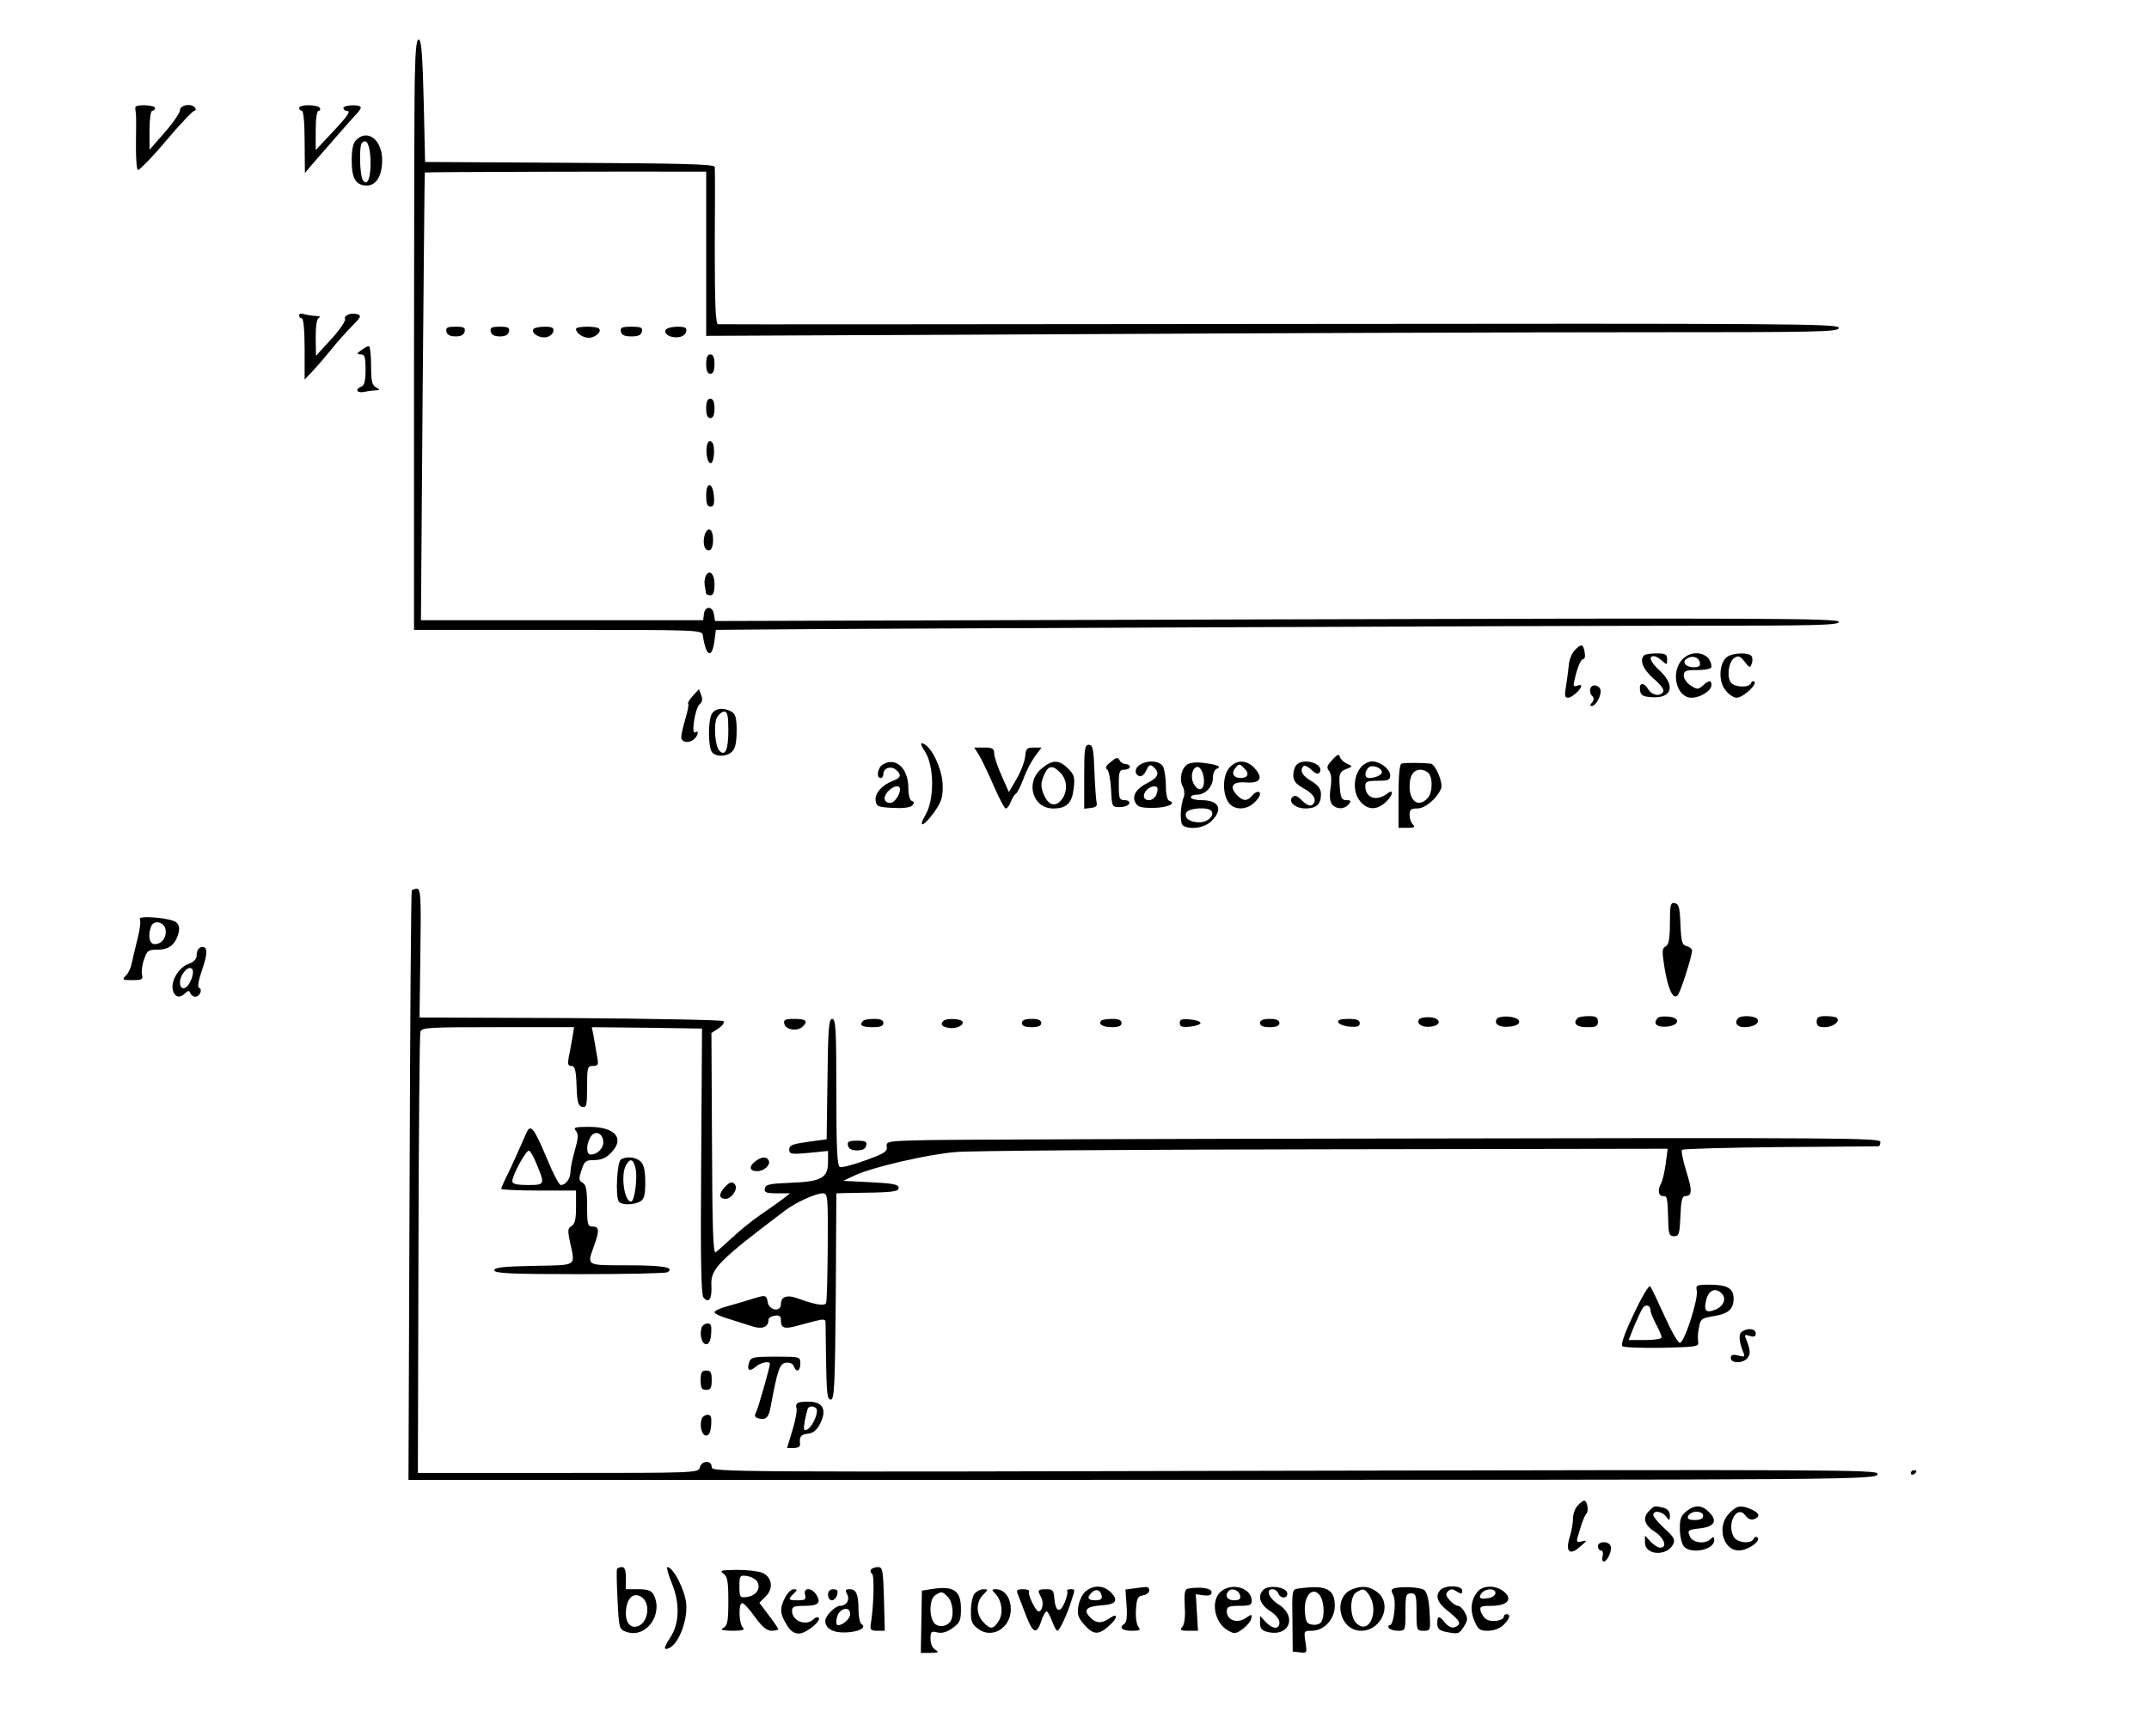 <?xml version="1.0" standalone="no"?>
<!DOCTYPE svg PUBLIC "-//W3C//DTD SVG 20010904//EN"
 "http://www.w3.org/TR/2001/REC-SVG-20010904/DTD/svg10.dtd">
<svg version="1.0" xmlns="http://www.w3.org/2000/svg"
 width="776pt" height="627pt" viewBox="0 0 776 627"
 preserveAspectRatio="xMidYMid meet">

<g transform="translate(0,627) scale(0.1,-0.1)"
fill="#000000" stroke="none">
<path d="M1498 5993 c-2 -76 -3 -556 -3 -1068 l0 -930 520 0 c512 0 520 0 523
-20 11 -77 33 -87 42 -19 l5 39 115 1 c242 3 2910 14 3413 14 452 0 527 2 527
14 0 13 -268 14 -2029 9 l-2029 -6 -4 24 c-4 30 -32 32 -36 2 l-3 -23 -510 0
-509 0 6 808 c4 444 7 808 8 809 2 2 757 4 979 3 l37 0 0 -297 0 -296 1328 6
c730 4 1650 7 2045 7 650 0 717 1 717 16 0 15 -175 16 -2017 14 -1110 -1
-2023 -2 -2030 -1 -9 1 -12 67 -12 279 1 152 1 283 0 289 -1 10 -116 13 -523
15 l-523 3 -5 219 c-4 157 -8 220 -17 223 -9 3 -13 -32 -15 -134z"/>
<path d="M489 5883 c-1 -5 0 -12 1 -18 2 -5 2 -54 1 -107 -1 -53 2 -99 7 -102
4 -2 50 44 101 105 51 60 97 109 103 109 5 0 6 5 3 10 -11 18 -55 12 -55 -8 0
-9 -25 -46 -55 -80 l-55 -63 0 70 c0 41 4 71 10 71 6 0 10 5 10 10 0 11 -69
14 -71 3z"/>
<path d="M1080 5880 c0 -5 5 -10 10 -10 6 0 10 -44 10 -112 l1 -113 25 30 c79
91 141 162 160 182 12 12 19 24 16 27 -9 10 -62 6 -62 -4 0 -5 5 -10 10 -10
19 0 9 -15 -50 -78 l-60 -64 0 71 c0 43 4 71 11 71 5 0 7 5 4 10 -3 6 -22 10
-41 10 -19 0 -34 -4 -34 -10z"/>
<path d="M1286 5764 c-11 -10 -16 -34 -16 -74 0 -65 15 -90 55 -90 34 0 55 36
55 92 0 73 -53 114 -94 72z m52 -70 c2 -65 -11 -100 -28 -74 -11 17 -14 123
-3 134 17 17 28 -5 31 -60z"/>
<path d="M1080 5131 c0 -6 5 -11 10 -11 6 0 10 -44 10 -111 l0 -110 31 33 c17
18 47 53 67 78 20 25 53 62 73 82 32 32 35 38 20 43 -24 7 -51 -4 -45 -18 2
-7 -20 -39 -50 -72 l-55 -60 -1 67 c0 44 4 68 13 71 6 3 0 6 -15 6 -14 1 -33
4 -42 7 -9 3 -16 1 -16 -5z"/>
<path d="M1612 5073 c2 -12 13 -18 33 -18 20 0 31 6 33 18 3 14 -4 17 -33 17
-29 0 -36 -3 -33 -17z"/>
<path d="M1772 5073 c2 -12 13 -18 33 -18 20 0 31 6 33 18 3 14 -4 17 -33 17
-29 0 -36 -3 -33 -17z"/>
<path d="M1926 5081 c-9 -14 21 -33 46 -29 12 2 24 11 26 21 3 13 -4 17 -32
17 -19 0 -37 -4 -40 -9z"/>
<path d="M2080 5082 c0 -15 24 -32 46 -32 23 0 48 22 37 33 -9 10 -83 9 -83
-1z"/>
<path d="M2242 5073 c2 -13 13 -18 38 -18 25 0 36 5 38 18 3 14 -4 17 -38 17
-34 0 -41 -3 -38 -17z"/>
<path d="M2404 5079 c-9 -15 16 -30 46 -27 14 2 26 10 28 21 3 13 -4 17 -32
17 -19 0 -38 -5 -42 -11z"/>
<path d="M1304 5005 c-17 -13 -17 -14 -1 -15 14 0 17 -9 17 -55 0 -40 -4 -57
-15 -61 -23 -9 -18 -24 8 -20 12 3 31 5 42 6 18 1 19 1 3 11 -15 8 -18 24 -18
79 0 39 -4 70 -8 70 -5 0 -17 -7 -28 -15z"/>
<path d="M2550 4955 c0 -24 5 -35 15 -35 10 0 15 11 15 35 0 24 -5 35 -15 35
-10 0 -15 -11 -15 -35z"/>
<path d="M2550 4795 c0 -24 5 -35 15 -35 10 0 15 11 15 35 0 24 -5 35 -15 35
-10 0 -15 -11 -15 -35z"/>
<path d="M2555 4668 c-9 -22 -2 -68 10 -71 14 -3 19 63 6 76 -7 7 -12 5 -16
-5z"/>
<path d="M2550 4481 c0 -30 4 -41 16 -41 11 0 14 9 12 37 -4 52 -28 56 -28 4z"/>
<path d="M2544 4336 c-8 -32 2 -59 19 -53 16 5 16 69 0 74 -7 3 -15 -7 -19
-21z"/>
<path d="M2547 4186 c-3 -8 -4 -22 -2 -32 2 -11 4 -22 4 -26 1 -5 8 -8 16 -8
11 0 15 11 15 40 0 40 -21 57 -33 26z"/>
<path d="M5685 3920 c-10 -11 -19 -35 -20 -52 -2 -18 -6 -52 -10 -75 -6 -35
-5 -43 7 -43 14 0 48 30 48 43 0 3 -7 4 -16 0 -12 -4 -14 0 -8 23 11 48 23 74
32 74 5 0 7 11 4 25 -5 30 -13 31 -37 5z"/>
<path d="M5937 3903 c-18 -17 -4 -51 34 -84 25 -21 39 -40 35 -47 -11 -19 -40
-14 -54 8 -16 27 -34 25 -30 -2 2 -19 10 -24 41 -26 73 -6 89 40 32 94 -36 33
-44 54 -23 54 6 0 20 -7 30 -17 17 -15 18 -15 18 5 0 19 -6 22 -38 22 -21 0
-42 -3 -45 -7z"/>
<path d="M6071 3884 c-39 -49 -15 -134 37 -134 32 0 72 25 72 46 0 18 -9 18
-31 -2 -17 -15 -20 -15 -44 0 -14 9 -25 25 -25 36 0 17 7 20 50 20 29 0 50 5
50 11 0 53 -73 68 -109 23z m67 -7 c3 -12 -3 -17 -22 -17 -29 0 -44 19 -25 31
20 13 43 6 47 -14z"/>
<path d="M6236 3897 c-28 -21 -32 -87 -6 -119 12 -16 30 -28 41 -28 23 0 75
48 64 58 -4 4 -10 1 -12 -5 -6 -18 -58 -16 -72 1 -17 21 -9 77 12 90 15 9 21
6 37 -14 16 -22 20 -23 25 -8 4 9 4 22 0 28 -9 14 -68 13 -89 -3z"/>
<path d="M5743 3784 c-3 -8 -1 -20 5 -26 8 -8 9 -15 1 -25 -8 -9 -8 -13 -1
-13 13 0 32 32 32 53 0 21 -30 30 -37 11z"/>
<path d="M2502 3757 c-12 -13 -20 -26 -17 -29 3 -2 -2 -27 -10 -54 -8 -27 -15
-57 -15 -66 0 -21 30 -24 48 -6 14 14 16 32 2 23 -15 -10 0 88 16 101 10 8 12
19 6 33 l-8 22 -22 -24z"/>
<path d="M2570 3691 c-14 -27 -13 -124 2 -139 17 -17 54 -15 72 4 11 10 16 34
16 74 0 48 -4 61 -19 70 -30 16 -59 12 -71 -9z m60 -60 c0 -68 -11 -94 -32
-73 -16 16 -22 96 -9 121 7 11 18 21 26 21 12 0 15 -15 15 -69z"/>
<path d="M3341 3554 c33 -53 33 -173 1 -227 -30 -52 -5 -42 33 12 25 36 30 52
29 96 -2 58 -39 137 -70 149 -12 5 -11 -2 7 -30z"/>
<path d="M3915 3465 l0 -116 25 3 c17 2 23 8 20 18 -2 8 -6 59 -8 113 -3 83
-6 97 -20 97 -15 0 -17 -14 -17 -115z"/>
<path d="M3538 3538 c10 -18 34 -68 52 -110 19 -43 37 -78 42 -78 5 0 13 11
18 24 5 13 13 27 19 30 5 3 17 28 27 54 9 26 28 62 41 80 l24 32 -28 0 c-25 0
-29 -4 -31 -32 -2 -18 -15 -54 -31 -81 l-28 -48 -26 59 c-15 33 -27 69 -27 81
0 17 -6 21 -36 21 l-36 0 20 -32z"/>
<path d="M4811 3526 c-19 -21 -22 -28 -12 -40 8 -10 10 -30 6 -60 -5 -31 -3
-51 5 -61 16 -19 44 -19 60 0 10 12 9 15 -8 15 -17 0 -21 8 -24 46 -4 51 -1
57 27 68 20 8 20 8 -2 18 -12 6 -23 17 -25 25 -2 11 -9 8 -27 -11z"/>
<path d="M4011 3518 c-17 -13 -21 -22 -14 -26 7 -4 13 -37 15 -72 3 -64 3 -65
32 -65 16 0 31 6 34 13 2 7 -5 12 -17 12 -19 0 -21 6 -21 55 0 48 2 55 20 55
11 0 20 5 20 10 0 6 -7 10 -15 10 -7 0 -18 6 -22 14 -7 12 -12 11 -32 -6z"/>
<path d="M3188 3509 c-19 -11 -25 -49 -8 -49 6 0 10 7 10 15 0 21 27 30 45 15
21 -18 19 -29 -10 -40 -40 -15 -67 -45 -63 -72 3 -21 9 -23 62 -26 36 -2 63 1
70 9 8 8 8 13 -1 16 -8 3 -13 22 -13 47 0 71 -45 113 -92 85z m62 -90 c0 -20
-21 -49 -35 -49 -23 0 -28 20 -9 41 19 21 44 26 44 8z"/>
<path d="M3761 3494 c-60 -50 -32 -144 42 -144 49 0 68 19 74 72 5 40 2 50
-20 72 -33 33 -57 33 -96 0z m69 -16 c25 -27 26 -69 2 -98 -21 -25 -45 -19
-61 16 -14 31 -14 47 1 79 14 31 31 32 58 3z"/>
<path d="M4118 3509 c-21 -12 -23 -35 -4 -42 8 -3 18 5 25 20 9 21 14 23 26
13 24 -20 17 -39 -18 -56 -43 -21 -61 -48 -47 -73 8 -16 21 -19 65 -19 51 1
85 16 57 26 -7 2 -12 24 -12 53 0 28 -5 59 -10 70 -12 21 -53 25 -82 8z m62
-88 c0 -23 -14 -41 -31 -41 -21 0 -25 20 -7 38 14 14 38 16 38 3z"/>
<path d="M4289 3510 c-23 -13 -32 -56 -18 -81 6 -11 7 -28 4 -37 -14 -33 -15
-96 -3 -104 27 -16 79 -8 103 17 43 42 27 75 -37 75 -21 0 -38 5 -38 10 0 6
11 10 23 10 30 0 57 29 57 62 0 15 6 28 13 31 20 7 5 15 -43 21 -25 4 -52 2
-61 -4z m56 -40 c11 -48 -14 -69 -35 -30 -13 25 -4 60 15 60 7 0 16 -13 20
-30z m30 -130 c11 -17 -15 -40 -44 -40 -35 0 -55 15 -48 34 7 18 82 23 92 6z"/>
<path d="M4440 3498 c-25 -27 -27 -93 -4 -126 19 -28 63 -29 92 -2 23 21 29
40 13 40 -5 0 -14 -7 -21 -15 -17 -20 -33 -19 -55 5 -27 30 -14 48 35 44 51
-4 63 16 30 52 -29 30 -63 31 -90 2z m54 -4 c19 -18 12 -34 -14 -34 -25 0 -35
17 -20 35 15 18 15 18 34 -1z"/>
<path d="M4682 3508 c-7 -7 -12 -24 -12 -38 0 -20 9 -31 35 -46 35 -19 50 -39
39 -55 -8 -14 -22 -11 -45 12 -15 15 -24 18 -32 10 -17 -17 11 -41 47 -41 39
0 56 15 56 51 0 20 -9 32 -35 48 -33 19 -43 39 -28 54 3 4 17 -2 29 -14 15
-14 24 -17 29 -9 19 30 -56 55 -83 28z"/>
<path d="M4916 3501 c-29 -32 -32 -91 -6 -123 27 -35 63 -36 97 -2 25 25 26
46 1 27 -38 -29 -78 -15 -78 28 0 16 7 19 45 19 38 0 45 3 45 19 0 23 -36 51
-66 51 -11 0 -29 -9 -38 -19z m74 -20 c0 -10 -24 -21 -46 -21 -17 0 -18 22 -2
38 12 12 48 -1 48 -17z"/>
<path d="M5061 3512 c-7 -2 -11 -41 -11 -118 l0 -114 32 0 c25 0 29 3 20 12
-7 7 -12 22 -12 35 0 19 5 23 28 23 29 0 73 38 86 73 7 21 -20 86 -38 89 -26
3 -94 4 -105 0z m97 -34 c17 -17 15 -74 -4 -92 -32 -33 -64 -11 -64 44 0 39
14 60 40 60 9 0 21 -5 28 -12z"/>
<path d="M1487 3053 c-3 -5 -6 -485 -8 -1068 l-4 -1060 2375 0 c2901 0 2930 0
2930 22 0 15 -174 15 -2105 11 -2050 -5 -2105 -5 -2105 13 0 26 -36 25 -43 -1
-5 -20 -14 -20 -512 -20 l-506 0 2 788 c1 433 4 795 7 805 4 16 26 17 279 17
l276 0 -6 -37 c-4 -21 -9 -53 -13 -70 -5 -26 -3 -33 9 -33 13 0 17 -14 19 -72
2 -60 6 -73 21 -76 15 -3 17 6 17 72 0 71 1 76 21 76 19 0 21 4 15 35 -3 19
-9 51 -12 70 l-7 35 199 -2 199 -3 -3 -478 c-3 -358 0 -482 8 -493 20 -23 31
-6 29 42 -4 61 23 88 266 272 38 29 111 62 136 62 18 0 19 -9 18 -192 -1 -106
-3 -197 -6 -204 -4 -12 -39 -7 -101 16 -40 15 -62 7 -62 -20 0 -31 -44 -23
-48 8 -4 26 -8 26 -64 8 -24 -7 -62 -19 -85 -25 -24 -6 -43 -16 -43 -21 0 -4
24 -16 53 -24 28 -9 67 -21 85 -27 35 -11 57 -2 57 24 0 7 10 13 23 15 16 3
22 -2 22 -17 0 -27 11 -32 53 -21 21 6 53 14 72 19 25 7 35 6 36 -2 0 -7 1
-73 2 -147 2 -113 4 -135 17 -135 13 0 15 49 18 373 l2 372 38 1 c168 2 187 4
187 19 0 12 -20 16 -100 20 l-100 5 40 19 c63 30 261 76 365 85 52 5 652 9
1334 10 l1238 2 -7 -53 c-4 -29 -11 -61 -16 -70 -14 -25 -11 -48 6 -48 16 0
16 -2 19 -90 1 -48 4 -55 21 -55 18 0 20 8 23 73 2 54 6 72 17 72 26 0 26 20
4 90 -12 39 -19 73 -15 77 4 4 163 8 354 10 191 1 350 3 355 3 4 0 7 7 7 16 0
14 -155 15 -1652 12 -909 -1 -1717 -4 -1796 -6 -137 -3 -143 -4 -140 -24 3
-17 -10 -25 -77 -49 -44 -16 -86 -27 -92 -24 -10 3 -13 66 -13 270 0 227 -2
265 -15 265 -12 0 -15 -33 -17 -217 l-3 -218 -67 -9 c-56 -8 -68 -12 -68 -28
0 -16 6 -18 70 -12 l70 7 0 -40 c0 -58 -25 -71 -136 -75 -75 -3 -89 -6 -92
-20 -3 -15 4 -18 44 -18 l47 0 -24 -19 c-13 -10 -50 -36 -82 -58 -32 -22 -79
-60 -105 -85 -26 -24 -52 -47 -58 -51 -9 -5 -12 96 -13 393 l-2 399 26 17 c15
10 22 21 17 26 -4 4 -253 9 -553 11 l-544 2 3 233 c3 200 1 232 -12 232 -8 0
-17 -3 -19 -7z"/>
<path d="M6030 2936 c0 -57 -4 -77 -15 -84 -14 -7 -14 -18 -4 -80 13 -77 31
-114 47 -97 10 10 52 142 52 162 0 6 -9 13 -20 16 -16 4 -19 15 -22 78 -2 61
-6 74 -20 77 -16 3 -18 -6 -18 -72z"/>
<path d="M505 2950 c4 -6 0 -39 -9 -73 -8 -34 -18 -74 -21 -89 -3 -15 -12 -34
-21 -42 -14 -15 -12 -16 24 -16 35 0 39 3 35 19 -3 11 0 36 7 55 11 33 15 36
49 36 42 0 65 19 76 61 4 17 1 30 -9 38 -20 16 -140 26 -131 11z m93 -38 c4
-28 -14 -52 -39 -52 -20 0 -26 31 -13 65 10 24 48 15 52 -13z"/>
<path d="M717 2843 c-4 -3 -7 -15 -7 -25 0 -12 -11 -23 -28 -29 -36 -12 -66
-62 -58 -95 7 -26 25 -31 45 -11 11 10 14 10 18 0 3 -7 11 -13 18 -13 16 0 28
27 14 32 -7 2 -2 28 11 66 20 57 20 82 1 82 -4 0 -11 -3 -14 -7z m-27 -112
c-14 -36 -40 -41 -40 -9 0 28 30 62 43 49 6 -6 5 -21 -3 -40z"/>
<path d="M5124 2588 c-10 -16 12 -30 42 -26 41 4 38 32 -4 34 -18 1 -35 -3
-38 -8z"/>
<path d="M5405 2590 c-12 -19 10 -32 46 -28 48 4 46 32 -3 36 -20 2 -39 -2
-43 -8z"/>
<path d="M5697 2593 c-19 -19 -5 -33 33 -33 33 0 40 3 40 20 0 16 -7 20 -33
20 -19 0 -37 -3 -40 -7z"/>
<path d="M5987 2594 c-20 -20 -6 -35 31 -32 47 4 52 32 7 36 -17 2 -34 0 -38
-4z"/>
<path d="M6277 2593 c-16 -16 -5 -33 21 -33 34 0 57 14 48 29 -8 12 -58 15
-69 4z"/>
<path d="M6560 2580 c0 -15 7 -20 29 -20 29 0 57 21 44 33 -3 4 -21 7 -40 7
-26 0 -33 -4 -33 -20z"/>
<path d="M2832 2573 c4 -22 44 -29 64 -13 24 21 16 30 -27 30 -33 0 -40 -3
-37 -17z"/>
<path d="M3117 2583 c-16 -15 -5 -23 33 -23 29 0 40 4 40 15 0 10 -10 15 -33
15 -19 0 -37 -3 -40 -7z"/>
<path d="M3407 2583 c-13 -12 -7 -21 17 -25 28 -6 59 9 51 23 -7 10 -58 12
-68 2z"/>
<path d="M3690 2575 c0 -10 11 -15 35 -15 24 0 35 5 35 15 0 10 -11 15 -35 15
-24 0 -35 -5 -35 -15z"/>
<path d="M3977 2584 c-13 -13 5 -24 39 -24 24 0 34 5 34 15 0 10 -10 15 -33
15 -19 0 -37 -3 -40 -6z"/>
<path d="M4260 2575 c0 -13 8 -16 38 -13 20 2 37 8 37 13 0 6 -17 11 -37 13
-30 3 -38 0 -38 -13z"/>
<path d="M4550 2575 c0 -10 11 -15 35 -15 24 0 35 5 35 15 0 10 -11 15 -35 15
-24 0 -35 -5 -35 -15z"/>
<path d="M4832 2578 c3 -7 21 -14 41 -16 28 -2 37 1 37 12 0 12 -11 16 -41 16
-28 0 -39 -4 -37 -12z"/>
<path d="M1899 2174 c-15 -35 -57 -129 -76 -166 -7 -14 -13 -29 -13 -32 0 -3
61 -6 135 -6 l135 0 0 -60 c0 -44 -4 -61 -16 -68 -14 -8 -15 -16 -5 -61 18
-86 28 -80 -131 -83 -112 -2 -143 -6 -143 -16 0 -11 57 -14 307 -14 169 0 312
3 318 7 28 17 -14 25 -141 25 -155 0 -150 -3 -124 70 20 56 19 70 -5 70 -18 0
-20 7 -20 75 0 58 -4 76 -16 83 -14 8 -15 14 -4 46 10 32 15 36 46 36 24 0 43
8 59 25 53 52 18 95 -78 95 -51 0 -58 -2 -47 -15 9 -11 8 -26 -4 -69 -9 -30
-16 -65 -16 -78 0 -25 -17 -48 -35 -48 -6 0 -28 42 -49 93 -49 117 -61 131
-77 91z m279 -24 c4 -24 -19 -50 -45 -50 -16 0 -17 34 -2 61 14 27 43 20 47
-11z m-243 -78 c34 -81 34 -82 -29 -82 -41 0 -56 4 -56 14 0 23 52 116 61 110
5 -3 16 -22 24 -42z"/>
<path d="M3062 2133 c2 -12 13 -18 33 -18 20 0 31 6 33 18 3 14 -4 17 -33 17
-29 0 -36 -3 -33 -17z"/>
<path d="M2242 2082 c-14 -9 -20 -131 -8 -151 9 -14 51 -14 77 -1 15 9 19 22
19 70 0 40 -5 64 -16 74 -17 17 -51 21 -72 8z m53 -32 c8 -35 -4 -120 -16
-120 -25 0 -38 95 -19 131 15 27 27 24 35 -11z"/>
<path d="M2728 2076 c-25 -19 -22 -36 6 -36 26 0 51 24 41 40 -8 14 -26 12
-47 -4z"/>
<path d="M2617 1982 c-23 -25 -21 -42 3 -42 21 0 45 34 35 50 -9 15 -20 12
-38 -8z"/>
<path d="M5900 1525 c-31 -64 -48 -111 -42 -117 5 -5 69 -7 143 -6 126 3 134
4 131 22 -2 11 -1 34 3 52 5 30 10 33 51 40 54 8 74 25 74 64 0 37 -23 50 -88
50 -46 0 -49 -2 -45 -22 6 -31 -45 -188 -61 -188 -7 0 -32 44 -56 98 -24 53
-47 101 -51 106 -5 5 -31 -39 -59 -99z m319 71 c16 -19 3 -46 -27 -57 -33 -13
-41 -2 -30 39 9 34 36 43 57 18z m-259 -59 c0 -7 9 -29 20 -50 11 -20 20 -41
20 -47 0 -6 -26 -10 -59 -10 l-60 0 21 53 c12 28 26 58 31 64 11 14 27 8 27
-10z"/>
<path d="M2534 1476 c-9 -25 0 -61 16 -61 10 0 16 12 18 38 2 28 0 37 -13 37
-8 0 -18 -6 -21 -14z"/>
<path d="M6291 1461 c-14 -9 -12 -36 4 -75 7 -17 5 -18 -18 -12 -20 5 -27 3
-27 -9 0 -20 44 -20 60 0 12 14 11 29 -5 69 -7 15 -5 17 13 11 16 -5 22 -2 22
9 0 17 -27 21 -49 7z"/>
<path d="M2705 1349 c-9 -28 1 -35 23 -16 18 16 52 23 52 11 0 -12 -42 -160
-50 -175 -7 -13 -4 -18 9 -22 27 -7 37 3 44 43 25 134 32 155 55 158 13 2 25
-3 28 -12 9 -25 24 -19 24 9 0 25 -1 25 -89 25 -82 0 -90 -2 -96 -21z"/>
<path d="M2530 1285 c0 -28 4 -35 20 -35 16 0 20 7 20 35 0 28 -4 35 -20 35
-16 0 -20 -7 -20 -35z"/>
<path d="M2883 1204 c-7 -3 -10 -11 -7 -19 3 -7 -3 -43 -14 -79 l-20 -66 24 0
c14 0 24 5 23 13 -3 28 2 36 29 39 19 2 32 13 44 37 23 47 11 75 -33 78 -19 1
-39 0 -46 -3z m67 -29 c0 -23 -21 -63 -37 -69 -11 -5 -12 2 -7 32 4 20 9 40
11 45 8 13 33 7 33 -8z"/>
<path d="M2534 1146 c-9 -25 0 -61 16 -61 10 0 16 12 18 38 2 28 0 37 -13 37
-8 0 -18 -6 -21 -14z"/>
<path d="M6900 949 c0 -5 5 -7 10 -4 6 3 10 8 10 11 0 2 -4 4 -10 4 -5 0 -10
-5 -10 -11z"/>
<path d="M5697 832 c-10 -10 -17 -31 -17 -47 0 -15 -5 -45 -12 -67 -16 -53 0
-68 38 -34 26 22 27 24 7 19 -23 -5 -23 -5 -8 42 7 27 18 52 23 57 10 10 4 48
-8 48 -4 0 -14 -8 -23 -18z"/>
<path d="M5956 814 c-26 -25 -19 -52 19 -76 35 -23 47 -58 20 -58 -8 0 -23 10
-35 22 l-20 22 0 -26 c0 -45 78 -50 101 -7 9 18 5 26 -30 58 -23 21 -41 43
-41 49 0 18 31 14 46 -5 12 -17 13 -17 14 3 0 14 -8 24 -22 28 -32 8 -35 8
-52 -10z"/>
<path d="M6089 811 c-19 -15 -24 -28 -23 -65 0 -25 7 -52 14 -61 25 -30 110
-13 110 22 0 13 -3 14 -12 5 -21 -21 -68 -15 -77 11 -8 20 -5 22 38 27 53 6
64 27 32 59 -26 26 -52 27 -82 2z m61 -16 c0 -10 -10 -15 -30 -15 -22 0 -28 4
-24 15 4 8 17 15 30 15 15 0 24 -6 24 -15z"/>
<path d="M6245 805 c-47 -46 -24 -135 34 -135 32 0 81 34 67 47 -5 4 -11 2
-13 -4 -8 -21 -61 -16 -73 7 -26 49 13 117 43 76 9 -12 20 -17 31 -13 23 9 20
22 -9 35 -38 17 -53 15 -80 -13z"/>
<path d="M5770 685 c0 -8 5 -15 11 -15 6 0 9 -9 6 -20 -3 -11 -1 -20 4 -20 13
0 31 40 25 56 -7 19 -46 18 -46 -1z"/>
<path d="M2228 603 c-2 -5 -1 -55 2 -113 5 -102 6 -105 32 -114 71 -25 135 64
98 135 -8 14 -21 19 -55 19 l-45 0 0 40 c0 28 -4 40 -14 40 -8 0 -16 -3 -18
-7z m88 -101 c32 -20 27 -84 -7 -103 -27 -14 -49 5 -49 43 0 53 26 80 56 60z"/>
<path d="M2427 549 c29 -72 26 -144 -7 -194 -25 -38 -25 -48 -1 -36 33 18 64
99 59 158 -4 49 -47 133 -68 133 -4 0 3 -28 17 -61z"/>
<path d="M3145 601 c-3 -5 -1 -12 4 -15 9 -6 6 -115 -4 -178 -4 -25 -1 -28 23
-28 l27 0 -3 115 c-3 105 -5 115 -22 115 -10 0 -21 -4 -25 -9z"/>
<path d="M2613 586 c14 -11 17 -29 17 -99 0 -71 -3 -88 -17 -96 -14 -8 -7 -10
32 -11 38 0 46 3 37 12 -14 14 -16 88 -2 88 6 0 26 -22 46 -50 26 -36 43 -50
60 -50 13 0 24 3 24 6 0 3 -15 25 -34 50 l-34 45 23 23 c29 29 23 69 -11 85
-14 6 -55 11 -92 11 -58 -1 -65 -2 -49 -14z m121 -28 c15 -25 -3 -52 -38 -56
-24 -3 -26 -1 -26 38 0 39 2 41 26 38 15 -2 32 -11 38 -20z"/>
<path d="M3367 531 l-38 -6 -2 -113 -2 -112 35 0 c29 1 32 2 18 11 -11 6 -18
22 -18 40 0 26 3 29 25 23 16 -4 34 1 55 16 26 19 30 27 30 69 0 66 -26 84
-103 72z m55 -28 c18 -16 24 -68 10 -89 -13 -19 -41 -23 -57 -8 -21 22 -20 90
3 103 23 14 23 14 44 -6z"/>
<path d="M3921 523 c-12 -10 -24 -34 -27 -54 -5 -30 -1 -42 23 -69 32 -36 52
-36 91 1 29 26 28 45 0 25 -30 -21 -51 -20 -73 4 -24 26 -12 38 44 42 51 3 61
18 32 47 -26 26 -62 27 -90 4z m57 -16 c3 -12 -4 -17 -22 -17 -28 0 -33 9 -14
28 15 15 32 10 36 -11z"/>
<path d="M4094 533 l-30 -4 4 -58 c3 -37 0 -61 -7 -65 -22 -14 -10 -26 25 -26
30 0 34 2 25 14 -7 8 -11 36 -9 63 3 41 6 48 26 51 12 2 22 10 22 18 0 8 -6
13 -12 12 -7 0 -27 -3 -44 -5z"/>
<path d="M4289 532 c-11 -2 -13 -16 -11 -63 3 -37 -1 -65 -8 -74 -11 -13 -7
-15 22 -15 l34 0 -4 66 -4 66 28 -4 c21 -2 29 1 29 12 0 14 -43 20 -86 12z"/>
<path d="M4413 525 c-44 -30 -30 -117 23 -145 21 -12 28 -11 52 7 15 11 29 28
30 37 4 17 2 17 -21 1 -31 -20 -67 -6 -67 25 0 17 7 20 45 20 37 0 45 3 45 18
0 44 -65 67 -107 37z m65 -18 c3 -12 -3 -17 -22 -17 -25 0 -35 18 -19 34 12
12 38 2 41 -17z"/>
<path d="M4562 528 c-22 -22 -13 -52 23 -76 21 -13 35 -30 35 -42 0 -26 -24
-25 -50 2 l-20 22 0 -26 c0 -19 6 -27 26 -32 79 -20 110 55 41 99 -35 22 -48
55 -22 55 8 0 18 -7 21 -15 8 -21 36 -19 32 2 -4 21 -67 30 -86 11z"/>
<path d="M4685 532 c-19 -3 -20 -10 -18 -115 l1 -112 26 -3 c26 -3 26 -2 20
37 -6 40 -6 41 23 41 44 0 83 42 83 90 0 62 -32 77 -135 62z m85 -31 c12 -24
13 -71 1 -89 -4 -8 -19 -12 -32 -10 -20 3 -24 9 -27 46 -5 63 33 98 58 53z"/>
<path d="M4883 530 c-73 -29 -47 -151 33 -150 73 1 113 96 58 139 -28 22 -55
25 -91 11z m55 -13 c46 -55 10 -155 -39 -111 -26 23 -26 99 -1 113 23 14 28
13 40 -2z"/>
<path d="M5033 533 c-10 -4 -10 -10 -2 -24 12 -23 2 -109 -13 -109 -5 0 -6 -4
-3 -10 3 -5 18 -10 33 -10 27 0 27 1 27 67 0 61 2 68 20 68 18 0 20 -7 20 -68
0 -65 1 -67 25 -67 26 0 26 1 22 68 -2 43 -9 71 -19 79 -14 11 -84 14 -110 6z"/>
<path d="M5202 528 c-21 -21 -13 -46 28 -78 44 -35 49 -47 23 -57 -10 -4 -23
2 -34 15 -22 28 -29 28 -29 -2 0 -18 7 -25 31 -30 46 -9 47 -8 65 19 14 22 15
30 4 50 -7 14 -19 25 -25 25 -7 0 -20 9 -30 20 -14 16 -16 23 -7 32 10 10 17
10 32 0 17 -10 20 -10 20 3 0 19 -60 21 -78 3z"/>
<path d="M5337 523 c-25 -29 -30 -67 -13 -107 13 -31 19 -36 49 -36 20 0 42 8
55 20 23 22 29 40 12 40 -5 0 -10 -4 -10 -9 0 -14 -41 -21 -60 -11 -10 5 -20
19 -23 30 -5 18 0 20 38 20 58 0 79 24 46 51 -29 24 -73 24 -94 2z m63 -7 c0
-7 -11 -16 -25 -18 -30 -6 -39 1 -24 19 15 17 49 17 49 -1z"/>
<path d="M2835 500 c-20 -38 -19 -58 5 -97 14 -24 27 -33 45 -33 26 0 82 46
71 57 -4 4 -12 1 -18 -5 -27 -27 -78 -7 -78 30 0 15 8 18 44 18 51 0 62 10 44
40 -17 27 -48 27 -41 0 5 -17 0 -20 -26 -20 -35 0 -37 3 -15 24 14 14 14 16 0
16 -9 0 -22 -13 -31 -30z"/>
<path d="M2990 510 c0 -11 6 -20 14 -20 7 0 16 9 19 20 4 15 0 20 -14 20 -12
0 -19 -7 -19 -20z"/>
<path d="M3059 512 c11 -21 -3 -42 -26 -42 -17 0 -53 -36 -53 -54 0 -28 28
-44 75 -42 47 2 76 18 56 30 -6 4 -11 27 -11 51 0 56 -8 75 -31 75 -16 0 -18
-3 -10 -18z m11 -72 c0 -16 -26 -40 -44 -40 -11 0 -6 36 6 48 18 18 38 14 38
-8z"/>
<path d="M3519 514 c-7 -9 -13 -36 -13 -61 -1 -38 3 -49 26 -66 50 -38 118 3
118 71 0 41 -23 72 -54 72 -15 0 -16 -2 -3 -15 25 -24 31 -73 13 -100 -20 -31
-30 -31 -56 -3 -26 28 -26 72 0 98 19 19 19 20 1 20 -10 0 -24 -7 -32 -16z"/>
<path d="M3675 513 c4 -10 14 -36 22 -57 31 -86 45 -95 63 -41 6 19 15 35 19
35 4 0 13 -16 20 -35 7 -19 15 -35 19 -35 8 0 35 58 51 109 14 43 14 41 -5 41
-8 0 -13 -3 -10 -8 2 -4 -2 -23 -10 -41 -17 -40 -33 -32 -37 17 -2 28 -6 32
-29 32 -31 0 -33 -3 -18 -30 10 -19 4 -50 -10 -50 -10 0 -40 62 -34 72 3 4 -7
8 -21 8 -22 0 -26 -3 -20 -17z"/>
</g>
</svg>
